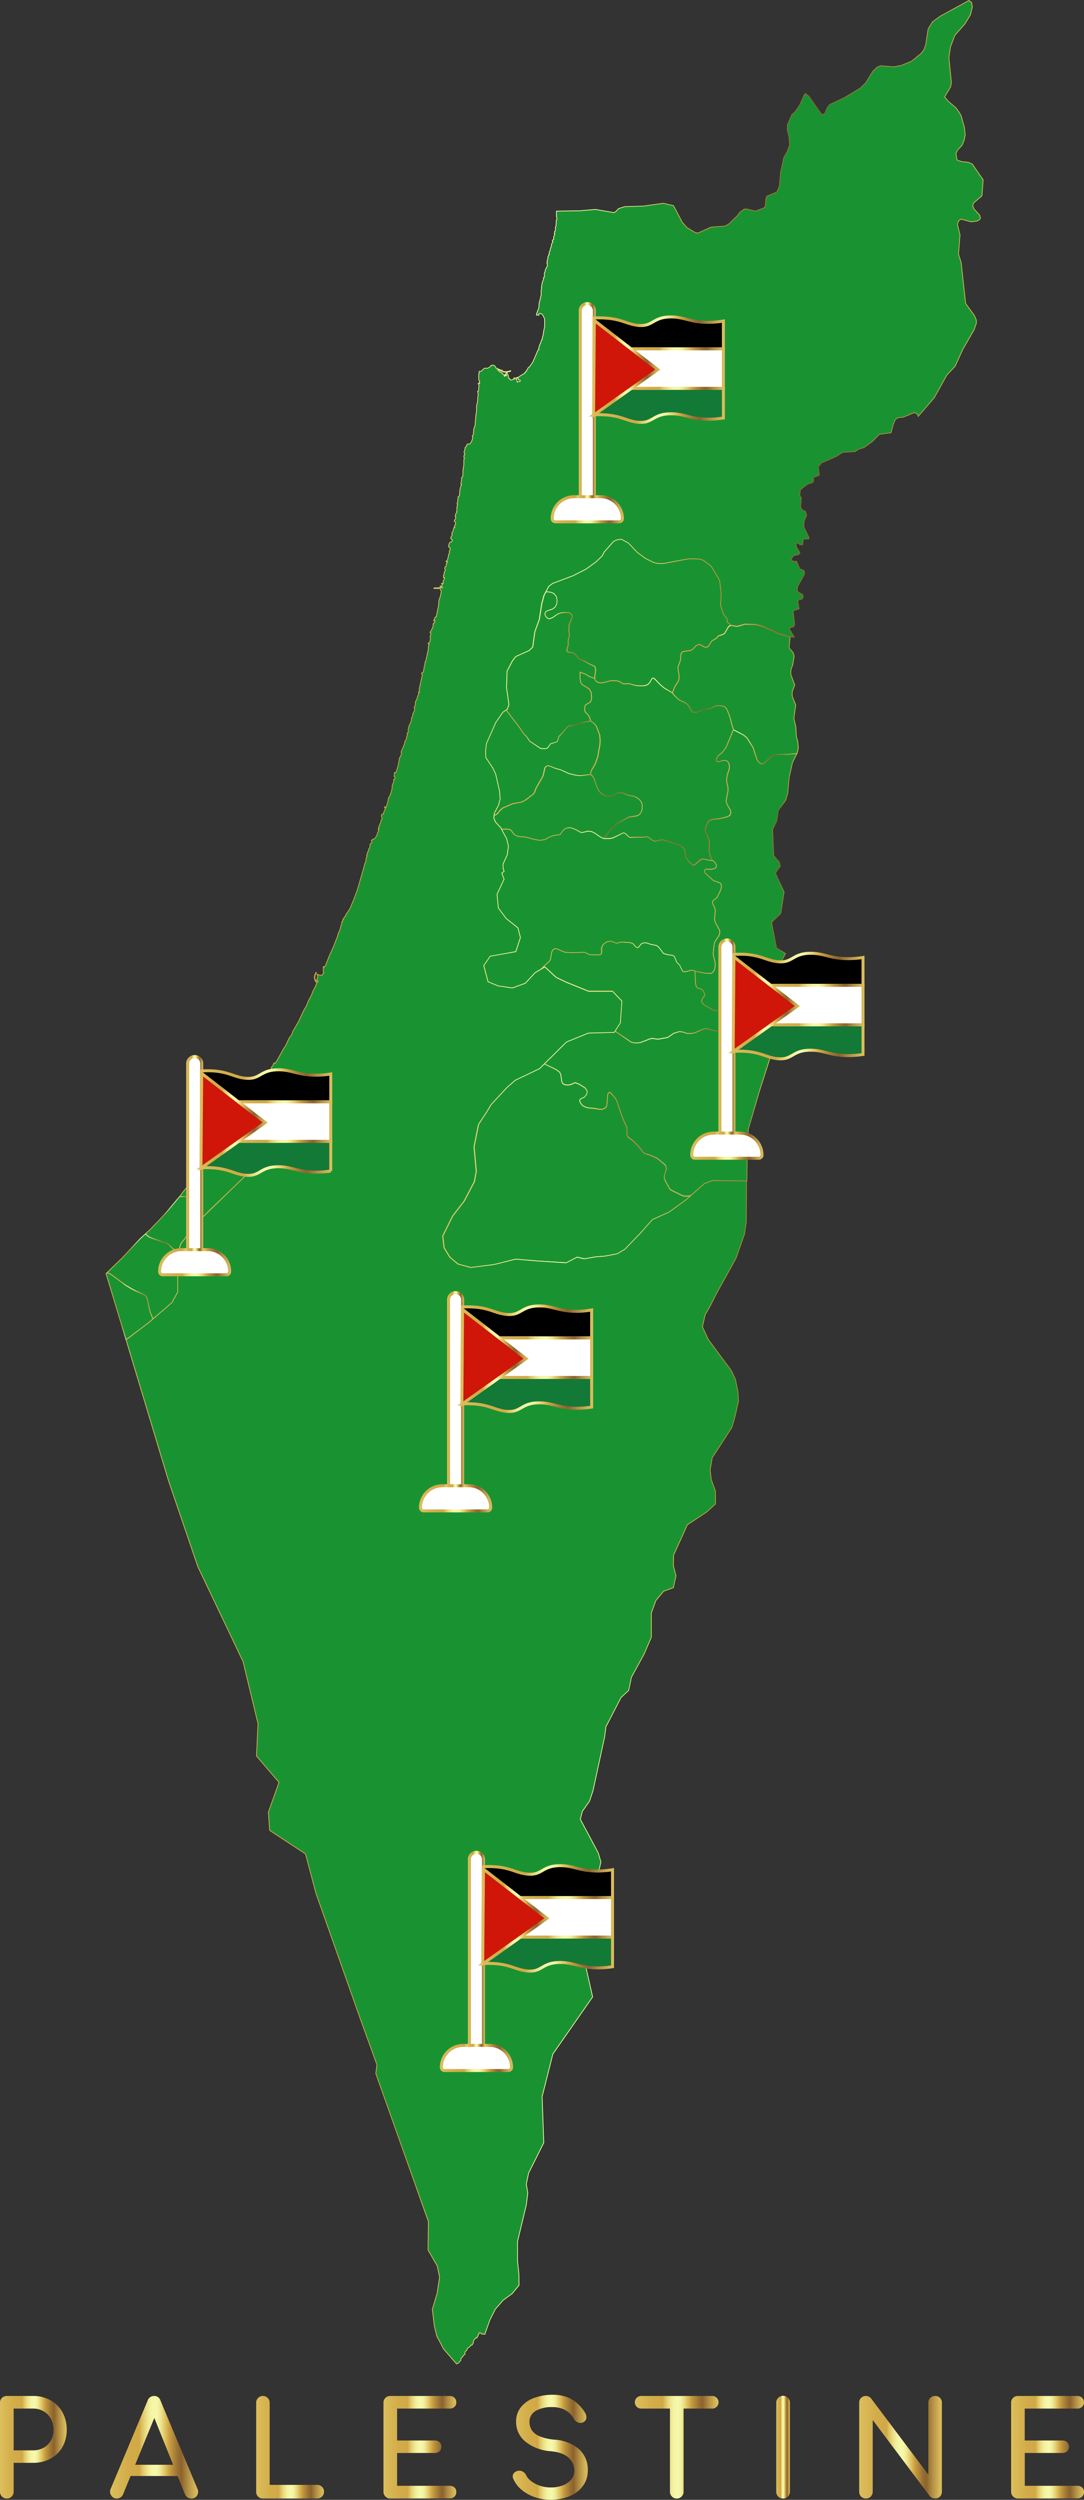 <svg xmlns="http://www.w3.org/2000/svg" xmlns:xlink="http://www.w3.org/1999/xlink" viewBox="0 0 363.44 837.75">
    <rect x="0" y="0" width="363.44" height="837.75" fill="#333333" stroke="none"/>
    <defs>
        <style>
            .cls-1,
            .cls-10,
            .cls-11,
            .cls-12,
            .cls-13,
            .cls-14,
            .cls-15,
            .cls-16,
            .cls-17,
            .cls-2,
            .cls-3,
            .cls-4,
            .cls-5,
            .cls-6,
            .cls-7,
            .cls-8,
            .cls-9 {
                fill: #199332;
                stroke-width: 0.25px;
            }

            .cls-1,
            .cls-10,
            .cls-11,
            .cls-12,
            .cls-13,
            .cls-14,
            .cls-15,
            .cls-16,
            .cls-17,
            .cls-18,
            .cls-19,
            .cls-2,
            .cls-20,
            .cls-21,
            .cls-22,
            .cls-23,
            .cls-24,
            .cls-25,
            .cls-26,
            .cls-27,
            .cls-28,
            .cls-29,
            .cls-3,
            .cls-30,
            .cls-31,
            .cls-32,
            .cls-33,
            .cls-34,
            .cls-35,
            .cls-36,
            .cls-37,
            .cls-38,
            .cls-39,
            .cls-4,
            .cls-40,
            .cls-41,
            .cls-42,
            .cls-43,
            .cls-44,
            .cls-45,
            .cls-46,
            .cls-47,
            .cls-48,
            .cls-49,
            .cls-5,
            .cls-50,
            .cls-51,
            .cls-52,
            .cls-53,
            .cls-54,
            .cls-55,
            .cls-56,
            .cls-57,
            .cls-6,
            .cls-7,
            .cls-8,
            .cls-9 {
                stroke-miterlimit: 10;
            }

            .cls-1 {
                stroke: url(#Dégradé_sans_nom_32);
            }

            .cls-2 {
                stroke: url(#Dégradé_sans_nom_32-2);
            }

            .cls-3 {
                stroke: url(#Dégradé_sans_nom_32-3);
            }

            .cls-4 {
                stroke: url(#Dégradé_sans_nom_32-4);
            }

            .cls-5 {
                stroke: url(#Dégradé_sans_nom_32-5);
            }

            .cls-6 {
                stroke: url(#Dégradé_sans_nom_32-6);
            }

            .cls-7 {
                stroke: url(#Dégradé_sans_nom_32-7);
            }

            .cls-8 {
                stroke: url(#Dégradé_sans_nom_32-8);
            }

            .cls-9 {
                stroke: url(#Dégradé_sans_nom_32-9);
            }

            .cls-10 {
                stroke: url(#Dégradé_sans_nom_32-10);
            }

            .cls-11 {
                stroke: url(#Dégradé_sans_nom_32-11);
            }

            .cls-12 {
                stroke: url(#Dégradé_sans_nom_32-12);
            }

            .cls-13 {
                stroke: url(#Dégradé_sans_nom_32-13);
            }

            .cls-14 {
                stroke: url(#Dégradé_sans_nom_32-14);
            }

            .cls-15 {
                stroke: url(#Dégradé_sans_nom_32-15);
            }

            .cls-16 {
                stroke: url(#Dégradé_sans_nom_32-16);
            }

            .cls-17 {
                stroke: url(#Dégradé_sans_nom_32-17);
            }

            .cls-18,
            .cls-19,
            .cls-23,
            .cls-26,
            .cls-27,
            .cls-31,
            .cls-34,
            .cls-35,
            .cls-39,
            .cls-42,
            .cls-43,
            .cls-47,
            .cls-50,
            .cls-51,
            .cls-55 {
                fill: #fff;
            }

            .cls-18 {
                stroke: url(#Dégradé_sans_nom_32-18);
            }

            .cls-19 {
                stroke: url(#Dégradé_sans_nom_32-19);
            }

            .cls-20 {
                stroke: url(#Dégradé_sans_nom_32-20);
            }

            .cls-21,
            .cls-29,
            .cls-37,
            .cls-45,
            .cls-53 {
                fill: #137936;
            }

            .cls-21 {
                stroke: url(#Dégradé_sans_nom_32-21);
            }

            .cls-22,
            .cls-24,
            .cls-30,
            .cls-32,
            .cls-38,
            .cls-40,
            .cls-46,
            .cls-48,
            .cls-54,
            .cls-56 {
                fill: #df6565;
            }

            .cls-22 {
                stroke: url(#Dégradé_sans_nom_32-22);
            }

            .cls-23 {
                stroke: url(#Dégradé_sans_nom_32-23);
            }

            .cls-24 {
                stroke: url(#Dégradé_sans_nom_32-24);
            }

            .cls-25 {
                fill: url(#Dégradé_sans_nom_29);
                stroke: url(#Dégradé_sans_nom_32-25);
            }

            .cls-26 {
                stroke: url(#Dégradé_sans_nom_32-26);
            }

            .cls-27 {
                stroke: url(#Dégradé_sans_nom_32-27);
            }

            .cls-28 {
                stroke: url(#Dégradé_sans_nom_32-28);
            }

            .cls-29 {
                stroke: url(#Dégradé_sans_nom_32-29);
            }

            .cls-30 {
                stroke: url(#Dégradé_sans_nom_32-30);
            }

            .cls-31 {
                stroke: url(#Dégradé_sans_nom_32-31);
            }

            .cls-32 {
                stroke: url(#Dégradé_sans_nom_32-32);
            }

            .cls-33 {
                fill: url(#Dégradé_sans_nom_29-2);
                stroke: url(#Dégradé_sans_nom_32-33);
            }

            .cls-34 {
                stroke: url(#Dégradé_sans_nom_32-34);
            }

            .cls-35 {
                stroke: url(#Dégradé_sans_nom_32-35);
            }

            .cls-36 {
                stroke: url(#Dégradé_sans_nom_32-36);
            }

            .cls-37 {
                stroke: url(#Dégradé_sans_nom_32-37);
            }

            .cls-38 {
                stroke: url(#Dégradé_sans_nom_32-38);
            }

            .cls-39 {
                stroke: url(#Dégradé_sans_nom_32-39);
            }

            .cls-40 {
                stroke: url(#Dégradé_sans_nom_32-40);
            }

            .cls-41 {
                fill: url(#Dégradé_sans_nom_29-3);
                stroke: url(#Dégradé_sans_nom_32-41);
            }

            .cls-42 {
                stroke: url(#Dégradé_sans_nom_32-42);
            }

            .cls-43 {
                stroke: url(#Dégradé_sans_nom_32-43);
            }

            .cls-44 {
                stroke: url(#Dégradé_sans_nom_32-44);
            }

            .cls-45 {
                stroke: url(#Dégradé_sans_nom_32-45);
            }

            .cls-46 {
                stroke: url(#Dégradé_sans_nom_32-46);
            }

            .cls-47 {
                stroke: url(#Dégradé_sans_nom_32-47);
            }

            .cls-48 {
                stroke: url(#Dégradé_sans_nom_32-48);
            }

            .cls-49 {
                fill: url(#Dégradé_sans_nom_29-4);
                stroke: url(#Dégradé_sans_nom_32-49);
            }

            .cls-50 {
                stroke: url(#Dégradé_sans_nom_32-50);
            }

            .cls-51 {
                stroke: url(#Dégradé_sans_nom_32-51);
            }

            .cls-52 {
                stroke: url(#Dégradé_sans_nom_32-52);
            }

            .cls-53 {
                stroke: url(#Dégradé_sans_nom_32-53);
            }

            .cls-54 {
                stroke: url(#Dégradé_sans_nom_32-54);
            }

            .cls-55 {
                stroke: url(#Dégradé_sans_nom_32-55);
            }

            .cls-56 {
                stroke: url(#Dégradé_sans_nom_32-56);
            }

            .cls-57 {
                fill: url(#Dégradé_sans_nom_29-5);
                stroke: url(#Dégradé_sans_nom_32-57);
            }

            .cls-58 {
                fill: url(#Dégradé_sans_nom_32-58);
            }

            .cls-59 {
                fill: url(#Dégradé_sans_nom_32-59);
            }

            .cls-60 {
                fill: url(#Dégradé_sans_nom_32-60);
            }

            .cls-61 {
                fill: url(#Dégradé_sans_nom_32-61);
            }

            .cls-62 {
                fill: url(#Dégradé_sans_nom_32-62);
            }

            .cls-63 {
                fill: url(#Dégradé_sans_nom_32-63);
            }

            .cls-64 {
                fill: url(#Dégradé_sans_nom_32-64);
            }

            .cls-65 {
                fill: url(#Dégradé_sans_nom_32-65);
            }

            .cls-66 {
                fill: url(#Dégradé_sans_nom_32-66);
            }
        </style>
        <linearGradient id="Dégradé_sans_nom_32" x1="232.81" y1="296.72" x2="267.42" y2="296.72"
            gradientUnits="userSpaceOnUse">
            <stop offset="0" stop-color="#ddbf5e" />
            <stop offset="0.05" stop-color="#daba58" />
            <stop offset="0.2" stop-color="#d3ad4a" />
            <stop offset="0.33" stop-color="#d1a845" />
            <stop offset="0.37" stop-color="#e1c669" />
            <stop offset="0.41" stop-color="#ebdf86" />
            <stop offset="0.45" stop-color="#f2f09b" />
            <stop offset="0.48" stop-color="#f5f6a8" />
            <stop offset="0.52" stop-color="#f6f8ab" />
            <stop offset="0.54" stop-color="#f4f5a5" />
            <stop offset="0.57" stop-color="#efe992" />
            <stop offset="0.61" stop-color="#e5ce72" />
            <stop offset="0.66" stop-color="#d2aa47" />
            <stop offset="0.66" stop-color="#d1a845" />
            <stop offset="0.7" stop-color="#ba913d" />
            <stop offset="0.77" stop-color="#987032" />
            <stop offset="0.81" stop-color="#8c632e" />
            <stop offset="0.89" stop-color="#b49146" />
            <stop offset="0.96" stop-color="#d2b257" />
            <stop offset="1" stop-color="#ddbf5e" />
        </linearGradient>
        <linearGradient id="Dégradé_sans_nom_32-2" x1="182.56" y1="206.43" x2="245.2" y2="206.43"
            xlink:href="#Dégradé_sans_nom_32" />
        <linearGradient id="Dégradé_sans_nom_32-3" x1="169.5" y1="224.66" x2="199.81" y2="224.66"
            xlink:href="#Dégradé_sans_nom_32" />
        <linearGradient id="Dégradé_sans_nom_32-4" x1="225.22" y1="232.53" x2="267.75" y2="232.53"
            xlink:href="#Dégradé_sans_nom_32" />
        <linearGradient id="Dégradé_sans_nom_32-5" x1="194.29" y1="257.6" x2="246" y2="257.6"
            xlink:href="#Dégradé_sans_nom_32" />
        <linearGradient id="Dégradé_sans_nom_32-6" x1="162.67" y1="255.64" x2="201.35" y2="255.64"
            xlink:href="#Dégradé_sans_nom_32" />
        <linearGradient id="Dégradé_sans_nom_32-7" x1="165.4" y1="269.08" x2="215.33" y2="269.08"
            xlink:href="#Dégradé_sans_nom_32" />
        <linearGradient id="Dégradé_sans_nom_32-8" x1="162.08" y1="304.2" x2="241.88" y2="304.2"
            xlink:href="#Dégradé_sans_nom_32" />
        <linearGradient id="Dégradé_sans_nom_32-9" x1="181.05" y1="334.86" x2="260.21" y2="334.86"
            xlink:href="#Dégradé_sans_nom_32" />
        <linearGradient id="Dégradé_sans_nom_32-10" x1="182.25" y1="372.78" x2="258.41" y2="372.78"
            xlink:href="#Dégradé_sans_nom_32" />
        <linearGradient id="Dégradé_sans_nom_32-11" x1="148.3" y1="390.63" x2="232.42" y2="390.63"
            xlink:href="#Dégradé_sans_nom_32" />
        <linearGradient id="Dégradé_sans_nom_32-12" x1="74.03" y1="383.49" x2="90.35" y2="383.49"
            xlink:href="#Dégradé_sans_nom_32" />
        <linearGradient id="Dégradé_sans_nom_32-13" x1="59.97" y1="395.9" x2="83.91" y2="395.9"
            xlink:href="#Dégradé_sans_nom_32" />
        <linearGradient id="Dégradé_sans_nom_32-14" x1="48.63" y1="410" x2="67.88" y2="410"
            xlink:href="#Dégradé_sans_nom_32" />
        <linearGradient id="Dégradé_sans_nom_32-15" x1="35.71" y1="427.74" x2="60.11" y2="427.74"
            xlink:href="#Dégradé_sans_nom_32" />
        <linearGradient id="Dégradé_sans_nom_32-16" x1="35.4" y1="437.73" x2="51.47" y2="437.73"
            xlink:href="#Dégradé_sans_nom_32" />
        <linearGradient id="Dégradé_sans_nom_32-17" x1="42.12" y1="396.15" x2="329.74" y2="396.15"
            xlink:href="#Dégradé_sans_nom_32" />
        <linearGradient id="Dégradé_sans_nom_32-18" x1="147.48" y1="689.67" x2="172.01" y2="689.67"
            xlink:href="#Dégradé_sans_nom_32" />
        <linearGradient id="Dégradé_sans_nom_32-19" x1="156.89" y1="653.1" x2="162.6" y2="653.1"
            xlink:href="#Dégradé_sans_nom_32" />
        <linearGradient id="Dégradé_sans_nom_32-20" x1="161.47" y1="633.39" x2="205.86" y2="633.39"
            xlink:href="#Dégradé_sans_nom_32" />
        <linearGradient id="Dégradé_sans_nom_32-21" x1="161.47" y1="654.85" x2="205.86" y2="654.85"
            xlink:href="#Dégradé_sans_nom_32" />
        <linearGradient id="Dégradé_sans_nom_32-22" x1="161.47" y1="642.21" x2="184.18" y2="642.21"
            xlink:href="#Dégradé_sans_nom_32" />
        <linearGradient id="Dégradé_sans_nom_32-23" x1="172.9" y1="642.53" x2="205.86" y2="642.53"
            xlink:href="#Dégradé_sans_nom_32" />
        <linearGradient id="Dégradé_sans_nom_32-24" x1="161.6" y1="642.53" x2="184.18" y2="642.53"
            xlink:href="#Dégradé_sans_nom_32" />
        <linearGradient id="Dégradé_sans_nom_29" x1="161.84" y1="642.28" x2="183.34" y2="642.28"
            gradientUnits="userSpaceOnUse">
            <stop offset="0" stop-color="#cf1609" />
            <stop offset="1" stop-color="#cf1609" />
        </linearGradient>
        <linearGradient id="Dégradé_sans_nom_32-25" x1="161.34" y1="642.26" x2="184.18" y2="642.26"
            xlink:href="#Dégradé_sans_nom_32" />
        <linearGradient id="Dégradé_sans_nom_32-26" x1="53.01" y1="423" x2="77.54" y2="423"
            xlink:href="#Dégradé_sans_nom_32" />
        <linearGradient id="Dégradé_sans_nom_32-27" x1="62.42" y1="386.43" x2="68.13" y2="386.43"
            xlink:href="#Dégradé_sans_nom_32" />
        <linearGradient id="Dégradé_sans_nom_32-28" x1="67.01" y1="366.72" x2="111.39" y2="366.72"
            xlink:href="#Dégradé_sans_nom_32" />
        <linearGradient id="Dégradé_sans_nom_32-29" x1="67.01" y1="388.18" x2="111.39" y2="388.18"
            xlink:href="#Dégradé_sans_nom_32" />
        <linearGradient id="Dégradé_sans_nom_32-30" x1="67.01" y1="375.55" x2="89.71" y2="375.55"
            xlink:href="#Dégradé_sans_nom_32" />
        <linearGradient id="Dégradé_sans_nom_32-31" x1="78.43" y1="375.86" x2="111.39" y2="375.86"
            xlink:href="#Dégradé_sans_nom_32" />
        <linearGradient id="Dégradé_sans_nom_32-32" x1="67.13" y1="375.86" x2="89.71" y2="375.86"
            xlink:href="#Dégradé_sans_nom_32" />
        <linearGradient id="Dégradé_sans_nom_29-2" x1="67.38" y1="375.61" x2="88.87" y2="375.61"
            xlink:href="#Dégradé_sans_nom_29" />
        <linearGradient id="Dégradé_sans_nom_32-33" x1="66.87" y1="375.59" x2="89.71" y2="375.59"
            xlink:href="#Dégradé_sans_nom_32" />
        <linearGradient id="Dégradé_sans_nom_32-34" x1="231.46" y1="383.95" x2="255.99" y2="383.95"
            xlink:href="#Dégradé_sans_nom_32" />
        <linearGradient id="Dégradé_sans_nom_32-35" x1="240.87" y1="347.38" x2="246.57" y2="347.38"
            xlink:href="#Dégradé_sans_nom_32" />
        <linearGradient id="Dégradé_sans_nom_32-36" x1="245.45" y1="327.67" x2="289.84" y2="327.67"
            xlink:href="#Dégradé_sans_nom_32" />
        <linearGradient id="Dégradé_sans_nom_32-37" x1="245.45" y1="349.13" x2="289.84" y2="349.13"
            xlink:href="#Dégradé_sans_nom_32" />
        <linearGradient id="Dégradé_sans_nom_32-38" x1="245.45" y1="336.49" x2="268.15" y2="336.49"
            xlink:href="#Dégradé_sans_nom_32" />
        <linearGradient id="Dégradé_sans_nom_32-39" x1="256.87" y1="336.81" x2="289.84" y2="336.81"
            xlink:href="#Dégradé_sans_nom_32" />
        <linearGradient id="Dégradé_sans_nom_32-40" x1="245.57" y1="336.81" x2="268.15" y2="336.81"
            xlink:href="#Dégradé_sans_nom_32" />
        <linearGradient id="Dégradé_sans_nom_29-3" x1="245.82" y1="336.56" x2="267.32" y2="336.56"
            xlink:href="#Dégradé_sans_nom_29" />
        <linearGradient id="Dégradé_sans_nom_32-41" x1="245.31" y1="336.54" x2="268.15" y2="336.54"
            xlink:href="#Dégradé_sans_nom_32" />
        <linearGradient id="Dégradé_sans_nom_32-42" x1="184.65" y1="170.66" x2="209.18" y2="170.66"
            xlink:href="#Dégradé_sans_nom_32" />
        <linearGradient id="Dégradé_sans_nom_32-43" x1="194.06" y1="134.09" x2="199.77" y2="134.09"
            xlink:href="#Dégradé_sans_nom_32" />
        <linearGradient id="Dégradé_sans_nom_32-44" x1="198.64" y1="114.39" x2="243.03" y2="114.39"
            xlink:href="#Dégradé_sans_nom_32" />
        <linearGradient id="Dégradé_sans_nom_32-45" x1="198.64" y1="135.85" x2="243.03" y2="135.85"
            xlink:href="#Dégradé_sans_nom_32" />
        <linearGradient id="Dégradé_sans_nom_32-46" x1="198.64" y1="123.21" x2="221.35" y2="123.21"
            xlink:href="#Dégradé_sans_nom_32" />
        <linearGradient id="Dégradé_sans_nom_32-47" x1="210.07" y1="123.53" x2="243.03" y2="123.53"
            xlink:href="#Dégradé_sans_nom_32" />
        <linearGradient id="Dégradé_sans_nom_32-48" x1="198.77" y1="123.53" x2="221.35" y2="123.53"
            xlink:href="#Dégradé_sans_nom_32" />
        <linearGradient id="Dégradé_sans_nom_29-4" x1="199.01" y1="123.28" x2="220.51" y2="123.28"
            xlink:href="#Dégradé_sans_nom_29" />
        <linearGradient id="Dégradé_sans_nom_32-49" x1="198.5" y1="123.26" x2="221.35" y2="123.26"
            xlink:href="#Dégradé_sans_nom_32" />
        <linearGradient id="Dégradé_sans_nom_32-50" x1="140.48" y1="502.12" x2="165.01" y2="502.12"
            xlink:href="#Dégradé_sans_nom_32" />
        <linearGradient id="Dégradé_sans_nom_32-51" x1="149.89" y1="465.55" x2="155.6" y2="465.55"
            xlink:href="#Dégradé_sans_nom_32" />
        <linearGradient id="Dégradé_sans_nom_32-52" x1="154.48" y1="445.84" x2="198.86" y2="445.84"
            xlink:href="#Dégradé_sans_nom_32" />
        <linearGradient id="Dégradé_sans_nom_32-53" x1="154.48" y1="467.3" x2="198.86" y2="467.3"
            xlink:href="#Dégradé_sans_nom_32" />
        <linearGradient id="Dégradé_sans_nom_32-54" x1="154.48" y1="454.66" x2="177.18" y2="454.66"
            xlink:href="#Dégradé_sans_nom_32" />
        <linearGradient id="Dégradé_sans_nom_32-55" x1="165.9" y1="454.98" x2="198.86" y2="454.98"
            xlink:href="#Dégradé_sans_nom_32" />
        <linearGradient id="Dégradé_sans_nom_32-56" x1="154.6" y1="454.98" x2="177.18" y2="454.98"
            xlink:href="#Dégradé_sans_nom_32" />
        <linearGradient id="Dégradé_sans_nom_29-5" x1="154.85" y1="454.73" x2="176.34" y2="454.73"
            xlink:href="#Dégradé_sans_nom_29" />
        <linearGradient id="Dégradé_sans_nom_32-57" x1="154.34" y1="454.71" x2="177.18" y2="454.71"
            xlink:href="#Dégradé_sans_nom_32" />
        <linearGradient id="Dégradé_sans_nom_32-58" x1="0" y1="820.12" x2="22.35" y2="820.12"
            xlink:href="#Dégradé_sans_nom_32" />
        <linearGradient id="Dégradé_sans_nom_32-59" x1="36.9" y1="820.12" x2="66.43" y2="820.12"
            xlink:href="#Dégradé_sans_nom_32" />
        <linearGradient id="Dégradé_sans_nom_32-60" x1="85.89" y1="820.12" x2="108.63" y2="820.12"
            xlink:href="#Dégradé_sans_nom_32" />
        <linearGradient id="Dégradé_sans_nom_32-61" x1="128.57" y1="820.12" x2="152.99" y2="820.12"
            xlink:href="#Dégradé_sans_nom_32" />
        <linearGradient id="Dégradé_sans_nom_32-62" x1="171.91" y1="820.15" x2="197.07" y2="820.15"
            xlink:href="#Dégradé_sans_nom_32" />
        <linearGradient id="Dégradé_sans_nom_32-63" x1="213" y1="820.12" x2="240.77" y2="820.12"
            xlink:href="#Dégradé_sans_nom_32" />
        <linearGradient id="Dégradé_sans_nom_32-64" x1="260.26" y1="820.12" x2="264.83" y2="820.12"
            xlink:href="#Dégradé_sans_nom_32" />
        <linearGradient id="Dégradé_sans_nom_32-65" x1="288.07" y1="820.12" x2="315.79" y2="820.12"
            xlink:href="#Dégradé_sans_nom_32" />
        <linearGradient id="Dégradé_sans_nom_32-66" x1="339.02" y1="820.12" x2="363.44" y2="820.12"
            xlink:href="#Dégradé_sans_nom_32" />
    </defs>
    <title>Fichier 1</title>
    <g id="Calque_2" data-name="Calque 2">
        <g id="Calque_1-2" data-name="Calque 1">
            <path id="PS-JRH" class="cls-1"
                d="M259.53,277l-.49,1,.37,8.72,1.9,2.18.28,1.38L260,292.57l2.88,6.34-1.09,7.22-3.11,3,1.68,8.52,3,1.9-1.68,3.33,1.79,2.87-1.35,3.83,2.12,11.79-4.17,7.47h0l-6.64-6-.93-1.49-.38-2.73-2.38-1.5-.65-.19-1.7-.07-2.54.32-1.27.36-2.45,1.07-1.2.16-1.17-.33-2.89-1.72-.58-.75-.11-.49.33-.87.65-.81.07-.6-.43-.95-.6-.66-1.32-.39-.48-.49-.23-1-.21-4.25h0l3.2.64,2.29.16.84-.77.33-.79.16-1,0-1.05-.71-2.89.4-3.5.31-.79,1.26-1.89.28-.8,0-.51-.06-.49-1.44-2.66-.2-.7-.06-.51.26-2.55-.14-1L239,303l-.16-.61.14-.49,1.31-1.09,1.18-2.45.25-.8,0-.91-.14-.42-.31-.3-2.23-.8-2.77-2.52-.18-.56,0-.37.34-.31.44-.09,1.81.07,1.17-.47.2-.42,0-.51-.36-.68-.57-.65-.39-.25h.09l-.39-.64-.53-1.63-.16-.78.08-2.47-.08-1.19-.26-.88-1.05-2.22,0-.69.29-1.15.7-1.35.65-.52,1.28-.34,2-.13,2.4-.59,1-.52.3-.81-.11-.84-1.15-2-.33-1.15.65-3.44,0-1.05-.37-1.58-.1-1.23.21-1.37.73-2.26-.07-1.35-.31-.69-.33-.36-.6-.21h-.9l-1.32.42h-.47l-.22-.11-.21-.32v-.6l.5-.87,1.56-1.35,1.22-1.63,2.46-5.92h0l3.42,1.78,1.11.93,2.09,3.3,1.28,4,.73,1,.56.35.5.05.55-.26,2.19-2,1-.69.44-.14,4.36-.1,3.08-.25h0l-1.49,3-1.11,5-.49,5.4-.66,2.26L261,271.52l-.56,3.59Z" />
            <path id="PS-JEN" class="cls-2"
                d="M245,209.47l-.74.45-1.32,2.27-.65.38-1.43.47-.71.8-1.52.88-1.09,1.74-.38.26-.61.1-.41-.08-1.32-.77-.65-.09-.83.42-1.05,1.13-.69.45-2.29.32-.58.23-.24.27-.21.57-.14,1.88-.84,2.27.07,1.11.31,1.63,0,1.3-.38.92-1.12,1.76-.76,2h0l-2.71-1.59-1.34-1.12-1.92-2-.34-.19-.47.09-.83,1.44-.61.61-.77.34-1.06.11-2.16-.08-2.29-.65-1.84.09-1.6-.89-.9-.18-1.89,0-2.21.6-1.24.13-.93-.28-.42-.28-.32-.39-.18-.58h0l.35-2.68-.16-1-.22-.38-1.65-.72-1.77-1-1.69-.63-1.66-1.88-.6-.24-1.58-.29-.34-.36,0-.26.46-1.76v-1.66l.38-1.28-.16-2.23.09-1.65,1-2.42v-.44l-.24-.56-.33-.34-.59-.23-.94-.08-1.44.09-1.2.41L185.2,207l-1,.38-.59-.11-.75-.81-.2-.57.07-.47L183,205l.39-.29,1.86-.64.86-.65.51-1,.11-1.08-.14-1.08-.23-.53-.75-.85-1-.42-1.11-.12-.5.07h0l1-1.93,1.31-1,6.93-2.62,4.3-2.19,3.39-2.47,2.07-2,.6-1.24,3.16-3.58.92-.46,1.67-.25,2.38,1.3,3.08,3.19,2.64,1.94,2.71,1.34,1.37.36h2l8.43-1.55,3.31.06,1.46.36,2.79,2.08,2.8,4.74.54,4.36-.21,4.06,1,2.94,1.22,1.58-.05,1Z" />
            <path id="PS-TKM" class="cls-3"
                d="M198.1,241.7l-2.8.54-2.86.9-1.74.24-.9.82-1,1.31L187.36,247l-.14.82-.35.82-2.23.73-1,1.4-.7.24-1.6-.08-3.69-2.46-1.19-1.72-.76-.65-1.4-2.13-4.59-6h0l.36-.26.57-1.5-.81-5.81.19-5.47,1.83-3.44L173,220l4.48-2,1.2-1.17.71-5.15,1.5-4.16.81-5.21.76-2.83.58-1.07h0l.5-.07,1.11.12,1,.42.75.85.23.53.14,1.08-.11,1.08-.51,1-.86.65-1.86.64L183,205l-.24.41-.07.47.2.57.75.81.59.11,1-.38,1.81-1.23,1.2-.41,1.44-.09.94.08.59.23.33.34.24.56v.44l-1,2.42-.09,1.65.16,2.23-.38,1.28v1.66L190,217.9l0,.26.34.36,1.58.29.6.24,1.66,1.88,1.69.63,1.77,1,1.65.72.22.38.16,1-.35,2.68h0l-1.8-.64-1.24-.77-1.83-.68-.05,2,.3,1.56.46.6,2.16,1.32.38.38.49,1,.13,1.62-.15,1-.35.61-1.44.78-.34.59-.1,1,.22.86,1.17,1.2Z" />
            <path id="PS-TBS" class="cls-4"
                d="M264.91,213.42l-.33,3.65,1.27,1.58.42,1.19-.49,3-.55,1.42-.12,1.63,1.34,3.63-.84,2.35,0,1.45,1.18,2.93-.62,4.48.67,2.91.17,3.24.47,1.61.18,2.32-.42,1.72h0l-3.08.25-4.36.1-.44.14-1,.69-2.19,2-.55.26-.5-.05-.56-.35-.73-1-1.28-4-2.09-3.3-1.11-.93-3.42-1.78h0l-.49-1.39-.65-2.57-.73-2-.52-1.08-.57-.61-1.13-.33-1.67,0-2.17,1-2.32.43-2.07.77-1.16,0-.63-.47-.78-1.46-.63-.8-.62-.42-2.1-1-1.45-1.37-.81-1h0l.76-2,1.12-1.76.38-.92,0-1.3-.31-1.63-.07-1.11.84-2.27.14-1.88.21-.57.24-.27.58-.23,2.29-.32.69-.45,1.05-1.13.83-.42.65.09,1.32.77.41.08.61-.1.38-.26,1.09-1.74,1.52-.88.71-.8,1.43-.47.65-.38,1.32-2.27.74-.45h0l2.18.35,2.58-.75,3.92.17,2.16.66,5.08,2.37Z" />
            <path id="PS-NBS" class="cls-5"
                d="M202.35,281l2.86-3.55,1.6-1.49,3.93-2.11,2.57-.38.69-.28.41-.33.49-.75.26-.84,0-1.6-.12-.5-.63-1-1.19-.92-.93-.36-1.83-.32-1.62-.69-.9-.14-.92.07-.43.14-1.32.79-.71.18-1.36-.11-1.4-.57-.66-.56-.64-.86-.54-1.14L199,260.68l-.37-.57-.67-.55h0l.35-1.3,1.32-2.27.83-2.32.71-4,.1-1.31-.15-2L200,243.45l-.72-.89-1.13-.86h0l-.76-1.91-1.17-1.2-.22-.86.1-1,.34-.59,1.44-.78.35-.61.15-1-.13-1.62-.49-1-.38-.38-2.16-1.32-.46-.6-.3-1.56.05-2,1.83.68,1.24.77,1.8.64h0l.18.58.32.39.42.28.93.28,1.24-.13,2.21-.6,1.89,0,.9.18,1.6.89,1.84-.09,2.29.65,2.16.08,1.06-.11.77-.34.61-.61.83-1.44.47-.09.34.19,1.92,2,1.34,1.12,2.71,1.59h0l.81,1,1.45,1.37,2.1,1,.62.42.63.8.78,1.46.63.47,1.16,0,2.07-.77,2.32-.43,2.17-1,1.67,0,1.13.33.57.61.52,1.08.73,2,.65,2.57.49,1.39h0l-2.46,5.92-1.22,1.63-1.56,1.35-.5.87v.6l.21.32.22.11H241l1.32-.42h.9l.6.21.33.36.31.69.07,1.35-.73,2.26-.21,1.37.1,1.23.37,1.58,0,1.05-.65,3.44.33,1.15,1.15,2,.11.84-.3.81-1,.52-2.4.59-2,.13-1.28.34-.65.52-.7,1.35-.29,1.15,0,.69,1.05,2.22.26.88.08,1.19-.08,2.47.16.78.53,1.63.39.64h-1.12l-2-.46-.9.14-1.84,1.74-.43.18-.47-.07-1.07-.87-1-1.35-.23-.57L229.6,285l-.32-.69-.24-.25-1.26-.7-5.16-1.81-1.05-.05-1.52.43-.74,0-.71-.39-1.11-.89-.55-.17-1.7.15-1.69-.06-2.15.13-.61-.28-1.19-1.14-.56-.16-3.61,1.65-1.14.2Z" />
            <path id="PS-QQA" class="cls-6"
                d="M197.91,259.56l-3.08.37-1,0-1.28-.21-1.89-.46L187.9,258l-1.87-.51-1.81-.76-.39-.09-.52.07-.49.37-.18.3-.54,2.44-.24.56-2.16,3.75-.49,1.39-.46.61L176.27,268l-1,.57-.74.27-2.61.45-3.4,1.45-.87.76-1.11,1.33-.95.46h0l.1-.81,1.4-2.65.55-2.12-.21-2.6-1.31-5.78-.93-1.95-2.35-3.52-.08-2.35.3-2.37,3.11-7.05,2.37-3.43,1.1-.78h0l4.59,6,1.4,2.13.76.65,1.19,1.72,3.69,2.46,1.6.08.7-.24,1-1.4,2.23-.73.35-.82.14-.82,1.46-1.48,1-1.31.9-.82,1.74-.24,2.86-.9,2.8-.54h0l1.13.86.72.89,1.12,2.91.15,2-.1,1.31-.71,4-.83,2.32-1.32,2.27Z" />
            <path id="PS-SLT" class="cls-7"
                d="M202.35,281l-1.33-.68-1.73-1.21-.94-.44-1.22-.15-1.91.44-.48,0L193,278l-1.62-.59-1.18.07-.77.35-.57.45-.92,1.29-.33.18-2.22.34-1.45.59-1.13.69-1.25.22-.86,0-1.66-.28-2.75-.75-2.55-.22-1.3-.61-.94-1.32L171,278l-.82-.14h-2l-.24-.45-1.8-1.92-.54-1.35.1-.8h0l.95-.46,1.11-1.33.87-.76,3.4-1.45,2.61-.45.74-.27,1-.57,2.48-1.93.46-.61.49-1.39,2.16-3.75.24-.56.54-2.44.18-.3.49-.37.52-.07.39.09,1.81.76,1.87.51,2.74,1.25,1.89.46,1.28.21,1,0,3.08-.37h0l.67.55.37.57,1.05,2.95.54,1.14.64.86.66.56,1.4.57,1.36.11.71-.18,1.32-.79.43-.14.92-.07.9.14,1.62.69,1.83.32.93.36,1.19.92.63,1,.12.5,0,1.6-.26.84-.49.75-.41.33-.69.28-2.57.38L206.81,276l-1.6,1.49Z" />
            <path id="PS-RBH" class="cls-8"
                d="M232.94,325.43l-.77-.23-.48,0-1.93.52-.44,0-.55-.24-.92-1.95-1-1-.7-1.73-.26-.36-.55-.26-1.6-.19-1.36-.43L221,317.73l-.56-.57-.44-.27-1.82-.36-1.57-.51h-.88l-.8.35-.92,1.16-.3.11-.55-.23-.93-1.07-.89-.39-3.11-.21-1.47.42-2.2-.74-1.17.28-1.14.84-.58,1.1.05,1.4-.1.6-.3.29-.59.15-3.11-.08-1.65-.81-4.45.1-1.91-.08-.76-.21-2.24-1-.73,0-.46.26L185,319l-.29,2.15-.35.94-1.89,1.67-.71.77h0L179.37,326l-3.24,3.52-4.39,1.57-4.76-.68-3.33-1.43-1.44-5.41,2.12-3.14,8.61-1.54,1.52-4.72-.83-3.24-3.94-3.14-2.64-3.56-.42-4.58,2.36-5-.75-2L169,292l-.33-1.09,0-1.36,1.38-3,.4-3-.57-2.33-1.74-3.32h2l.82.14.5.35.94,1.32,1.3.61,2.55.22,2.75.75,1.66.28.86,0,1.25-.22,1.13-.69,1.45-.59,2.22-.34.33-.18.92-1.29.57-.45.77-.35,1.18-.07L193,278l1.79,1,.48,0,1.91-.44,1.22.15.94.44,1.73,1.21,1.33.68h0l1.94,0,1.14-.2L209,279.1l.56.16,1.19,1.14.61.28,2.15-.13,1.69.06,1.7-.15.55.17,1.11.89.71.39.74,0,1.52-.43,1.05.05,5.16,1.81,1.26.7.24.25.32.69.35,2.09.23.57,1,1.35,1.07.87.47.07.43-.18,1.84-1.74.9-.14,2,.46h1l.39.25.57.65.36.68,0,.51-.2.42-1.17.47-1.81-.07-.44.09-.34.31,0,.37.18.56,2.77,2.52,2.23.8.31.3.14.42,0,.91-.25.8-1.18,2.45L239,301.9l-.14.49.16.61.65,1.33.14,1-.26,2.55.06.51.2.7,1.44,2.66.06.49,0,.51-.28.8-1.26,1.89-.31.79-.4,3.5.71,2.89,0,1.05-.16,1-.33.79-.84.77-2.29-.16Z" />
            <path id="PS-JEM" class="cls-9"
                d="M260.05,348.83l-.2.36-1.59,5h0l-6.89-7-.77-.57-.76-.37-2.18-.67-.74-.07-1.73.48-1.38,0-1.56-.36-3-.26-2.27-.68-.41,0-.7.17-3,1.27-.85.2-1.66,0-1.37-.47-1.18-.16-1.91.57-1.87,1.28-.63.22-2.86.49-1.49-.22-.88,0-3.49,1.36-1.68.13-1.1-.19-.51-.24-5.23-3.59h0l1.8-2.81.51-7.3-3.14-3.28-8,0-7.45-3-3.46-1.66-3.8-3.51-.93.55h0l.71-.77,1.89-1.67.35-.94L185,319l.48-.79.46-.26.73,0,2.24,1,.76.21,1.91.08,4.45-.1,1.65.81,3.11.08.59-.15.3-.29.1-.6-.05-1.4.58-1.1,1.14-.84,1.17-.28,2.2.74,1.47-.42,3.11.21.89.39.93,1.07.55.23.3-.11.92-1.16.8-.35h.88l1.57.51,1.82.36.44.27.56.57,1.37,1.83,1.36.43,1.6.19.55.26.26.36.7,1.73,1,1,.92,1.95.55.24.44,0,1.93-.52.48,0,.77.23h0l.21,4.25.23,1,.48.49,1.32.39.6.66.43.95-.07.6-.65.81-.33.87.11.49.58.75,2.89,1.72,1.17.33,1.2-.16,2.45-1.07,1.27-.36,2.54-.32,1.7.07.65.19,2.38,1.5.38,2.73.93,1.49Z" />
            <path id="PS-BTH" class="cls-10"
                d="M231.87,400.5l-.94.32-1.5,0-.78-.25L225.39,399l-.81-.51L223,395.65l-.33-.95.06-1,.68-1.86-.13-1-.36-.55-2.65-2.16-2.37-1-1.62-.48-.6-.37-1.49-1.91-1.73-1.84-1.9-1.48-.38-.68,0-2.48-1.42-3.21L206.81,369l-.49-.94-1.6-1.88-.35-.14-.24.05-.35.52-.3,3.76-.31.65-.49.38-.76.31-.88,0-1.82-.32-2.07-.18-.8-.23-.79-.38-.52-.44-.45-.66-.26-.72.18-.52,1.47-.71.65-.82.2-.61,0-.57-.65-1-1.91-1.21-1.24-.51-.38,0-1.22.55-1,.19-1-.1-.55-.25-.23-.2-.32-.63L188,360l-.42-.75-1.12-.83-4-1.92h0l7.45-7.37,7.34-3,8.69-.22.24-.38h0l5.23,3.59.51.24,1.1.19,1.68-.13,3.49-1.36.88,0,1.49.22,2.86-.49.63-.22,1.87-1.28,1.91-.57,1.18.16,1.37.47,1.66,0,.85-.2,3-1.27.7-.17.41,0,2.27.68,3,.26,1.56.36,1.38,0,1.73-.48.74.07,2.18.67.76.37.77.57,6.89,7h0L254.52,366l-3.64,12.49-.35,9-.12,8.34L239,395.63l-2.72,1Z" />
            <path id="PS-HBN" class="cls-11"
                d="M163.13,372.74l1.57-2.62,5.26-5.68,2.86-2.5,8.08-3.88,1.56-1.54h0l4,1.92,1.12.83.42.75.34,2.45.32.63.23.2.55.25,1,.1,1-.19,1.22-.55.38,0,1.24.51,1.91,1.21.65,1,0,.57-.2.61-.65.82-1.47.71-.18.52.26.72.45.66.52.44.79.38.8.23,2.07.18,1.82.32.88,0,.76-.31.49-.38.31-.65.3-3.76.35-.52.24-.05.35.14,1.6,1.88.49.94,1.91,5.71,1.42,3.21,0,2.48.38.68,1.9,1.48,1.73,1.84,1.49,1.91.6.37,1.62.48,2.37,1,2.65,2.16.36.55.13,1-.68,1.86-.06,1,.33.95,1.59,2.84.81.51,3.26,1.55.78.25,1.5,0,.94-.32h0L230.21,402l-5.73,4.18-5.58,2.48-4.29,4.83-5,5.15-2.53,1.52-4.14.78-3.23.28-3.73.64-2.39-.55-3.64,1.89-9.94-.64-7-.59-7.22,1.8-7.83,1-4.28-1.15-2.77-2.29-1.93-3.13-.47-4,3.35-6.73,3.82-4.93,3.45-6.55.64-3.5-.75-8.2,1.52-7.57Z" />
            <path id="PS-NGZ" class="cls-12"
                d="M74.18,383.66l4.32-6.24,1.86-3,7.49,7,2.35,3.47,0,3.87-1.53,2.71-5,1.19h0l-1.84-1.07-1.51-1.05-.74-.24-1.06-.14-.46-.29-.46-.77L77.48,388l-.23-.64-.53-.75-2-2.15Z" />
            <path id="PS-GZA" class="cls-13"
                d="M67.75,408.07l-.12-2.48L66.94,403l-.57-.88-.57-.28-2.55-.74-3-.13h0l1-1.4L62.54,398l3.79-4.19,7.85-10.13h0l.56.82,2,2.15.53.75.23.64.15,1.05.46.77.46.29,1.06.14.74.24,1.51,1.05,1.84,1.07h0Z" />
            <path id="PS-DEB" class="cls-14"
                d="M60,419l-1.56-.25-.46-.28L56.46,417l-.37-.24-5.6-2-1.05-.61-.64-.71h0L50.38,412l3.21-3.35,2.54-2.79L60.2,401h0l3,.13,2.55.74.57.28.57.88.69,2.61.12,2.48h0l-1.38,1.33-5.74,7.38Z" />
            <path id="PS-KYS" class="cls-15"
                d="M51.32,442l-1-2.37-.94-4.27-.25-.66-.31-.38-.6-.41-3.41-1.67-2.62-1.53L37.1,427l-1.18-.54h0l5.13-5,5.89-6.3,1.86-1.68h0l.64.71,1.05.61,5.6,2,.37.24,1.47,1.47.46.28L60,419h0l-.83,2.78.43,5.79,0,5.41-1.9,3.49Z" />
            <path id="PS-RFH" class="cls-16"
                d="M42.26,449l-6.72-22.22.38-.29h0l1.18.54,5.06,3.74,2.62,1.53,3.41,1.67.6.41.31.38.25.66.94,4.27,1,2.37h0L50,443.13Z" />
            <path id="IL" class="cls-17"
                d="M326.45,68l-.32.86.39,1.11,2,2.21.19.89-.24.5-.92.54-1.94.23-3.44-.91-.73.59L321,75.13l.87,3.58-.5,6.44.9,2.92,1.48,13.61,3,4.16.59,1.43,0,1.12-.79,2.18-.66,1.14-3.12,5.45-2.52,5.56-2.8,3-4.23,7.59-5.38,6.25-.16-.68-1.09-.62-3.76,1.55L301,140l-.86.73-.66,1.53-.71,2.77-3.93.53-2.48,2.51L289.66,150l-1.72.52-1.23.8-4.27.3L280.38,153l-4.86,2.12-1.12,1.28.32,2.87-2,.77.08,1.25-.42.49-1.52.42-2.49,1.89-.23,2.09.54.63-.25,3,.4.94,1.28.7.34,1.27-.82,1.9-.12,1.92,1.77,3.67-.17.43-1.73,0-.3,1.92-.79,0-1-.66-.37.2.11,1.21,1.16,1.88-.38.65-1.74.37-.92,1.3.81.61,1.11,0,1.1,2.51,1.29.52.33.55-.21,1-2.13,3.83-.15,1,.27.92,1.42.69.35.69-.43,1-.84,0-.59.53.43,2.69-2,.63.5,4.59-.3.76-1.29.38-.17.33,1.64,2.78-1.4-.13-4-1.15-5.08-2.37-2.17-.66-3.92-.17-2.58.75-2.18-.35-1.14-1,0-1-1.23-1.58-1-2.94.21-4.06-.54-4.36-2.8-4.74-2.79-2.08-1.46-.36-3.32-.05-8.43,1.55h-2l-1.37-.36-2.71-1.34-2.65-1.94L210.72,182l-2.39-1.3-1.67.26-.91.46-1,1.09-2.21,2.5-.6,1.24-2.06,2-3.4,2.47-4.29,2.19-6.93,2.62-1.31,1-1.6,3-.76,2.83-.8,5.21-1.5,4.16-.35,2.53-.36,2.62L177.41,218l-4.48,2-1.15,1.45L170,224.9l-.19,5.47.81,5.81-.57,1.51-1.46,1-2.37,3.43-3.12,7.05-.29,2.37.08,2.35,2.35,3.52.93,1.95,1.31,5.78.21,2.6-.55,2.12-1.4,2.65-.19,1.62.54,1.34,1.8,1.92,2,3.77.57,2.33-.4,3-1.39,3,0,1.36L169,292l-.76.62.76,2-2.36,5.05.42,4.58,2.64,3.56,3.94,3.14.83,3.24-1.53,4.72-8.6,1.54-.16.23-2,2.91,1.44,5.41L167,330.4l4.76.69,4.39-1.58,3.24-3.52,3.28-1.94,3.79,3.51,3.47,1.66,7.44,3,8,0,3.14,3.28-.52,7.3-1.8,2.81-.24.37-8.69.23-7.35,3-9,8.91L172.77,362l-2.86,2.5-5.26,5.68-1.57,2.62-2.67,4-1.52,7.56.75,8.2L159,396l-3.45,6.55-3.82,4.93-3.35,6.73.47,4,1.94,3.13,2.76,2.29,4.28,1.14,7.82-1,7.23-1.8,7,.59,9.94.64,3.64-1.89,2.39.55,3.73-.64,3.22-.27,4.15-.78,2.53-1.52,5-5.15,4.29-4.83,5.58-2.48,5.72-4.18,6.1-5.38,2.72-1,11.39.16,0,3.49-.07,10.28-.61,4.05-2.83,8.09-6.52,11.72-2,4-1.85,3.26-.88,4,2,4.28,7.69,10.35,1.37,2.94.86,4.18.17,3.12-1.16,5.14-1.07,3.67-6.59,10.17-.7,4.08.4,3.26,1.41,3.9V504l-3,2.74L230.45,511l-4.61,10.16-.05,3.62.86,3.3-.88,4-3.3,1.19-2.57,3.11-1.52,4.16v8.14l-2.44,5.67-4.23,7.72-.92,4.43-2.56,2.37-5.08,9.82-.41,3.29-3.9,18.07-1.19,3.56L195.26,607l-.69,2.69,6,11.21.91,3.1-.55,2.37-3.83,4.24-1.1,3.42.59,4-3.29,7.29,5.4,23.89-13.34,19.14-3.59,14.26.54,15.48-5.08,10.16-.77,3.72.5,2.95-.5,4-2.94,12.24v6.66l.45,4.17.05,3.85-2.26,2.76-3.08,2.27-2.62,3-1.85,3.71-1.67,4.72-.34-.11-.72,0-.43-.44h-.38l-.14.55-.19.06-.1.55-.24.27-.05.27h-.43l-.1.27L159,784l-.19.38-.14.82-.43.71h-.38V786l-.53.6-.62.38-.14.55-.67.66V789l-.43.27-.62.88-.34.27V791l-.77.88-.66.32-4.35-5-2.27-4.29-.82-3.3-.69-5.74,1.62-5.39.81-5.39-.78-3.71-3.09-5.38.12-9.51L126,694.91l.36-3-5.59-15.43-14.84-42-3.51-13.2-12-7.87-.44-6.11,3.56-10L86,588.49l.5-10.87-5-20.76L66.32,525l-9.84-28.82L42.26,449,50,443.13l7.67-6.63,1.9-3.49,0-5.41-.43-5.79,1.51-5,5.75-7.39,17.29-16.76,5-1.19,1.53-2.72,0-3.87-2.35-3.47-7.5-7,4.17-6.77.72-.45.33-.5,0-.11-.29-.06,0-.5-.14-.06v-.17l.58-.67v.22l-.43.5.48.11.1.17L86,366l2.63-4.37.34-1.18.62-.45,1-1.23.38-.78,0-.28.53-.67.29-.73.24-.17.1.22h.19l2.92-5.21.53-.73L97,347.76l.77-.95.38-1.12,1.92-3.31,1.72-3.7.86-1.46.86-2.07.29-.5.14-.06,0-.17.48-.9.48-1.35.62-1.12.72-1.68-.53-.56-.29-.95,0-.79.48-1.18h.14v.39l-.19.11-.29.67V328l.62,1.07h.38l.1-.28-.48-.28v-.17l.19-.11-.05-.56.14-.17.05-.45v-.17l-.19-.11v-.22h.43l.19.22h1.1l.1-.28.38-.39.1-.22-.24-.11,0-.28,0-1.46.14-.11,0,.22h.14V324l.38-.22,1.42-3.6,1.11-2.38,1.58-4,.19-.84.53-1.12v-.22l.19-.22.24-1.23.29-.56,0-.67.19-.06,0-.22.14-.06v-.39l.1-.17h.14v-.28h.1l.38-.67.24-.11,0-.34,1.44-2.13,1.24-3,1.2-3.15,2.11-7.28.38-1.49.38-.9.14-1.29.38-.51-.24-.17.33-1.12.29-.45v-.34l.19-.45.24-.28.14-1.24.58-.45v-.51l-.19-.17.53-.51h.33l.43-.34.53-.84.34-1.07.24-.34,0-.51-.1-.11.29-.11-.19-.28.14-.17-.1-.06.1-.39.72-1.69.05-.51.2-.11.13-.34-.24-.68v-.56l.38-.28.19.06.29-.9.43-.84-.24-.45.05-.34h.14l.1.28h.19l.53-1.63.33-1.69.43-.56.14-.39,0-.23.14-.11.48-1.86v-.84l.57-1.46-.1-.62.53-.28,0-.45-.34-.23.1-1.29.19-.17.29.11.1-.17.67-2.25.48-2.53.34-.58.29-.78v-.28l-.14-.17.05-.28.53-1.24.24-.23,0-.45.43-.79,0-.68.53-.79.1-.79.24-.56-.1-.56.38-.39v-.9l.34-1.46.29-.45.48-1.3,0-.68.19-.28.24-.79-.05-.17L139,238l0-.85h-.14V237l.34-.56.1-1.3.53-1,.1-.56.43-1-.05-.68.19.11.14-.06-.1-1,.19-1,.19-.17-.05-.39.72-3.21V226l-.24-.17,0-.28.62-.34,0-.17.33-1.92.19-.51v-.68l.29-.56.81-3.72V217l.24-1.24h-.29v-.11l.53-.51.14-.34.1-.79-.1-.68.29-1.13-.33-.23.24-.51.19-.11.38-1,.14-.06.14-.84-.1-.17.19-.45.34-.17.14-.45V208h-.48l.29-.4v-.28l.24-.45.38-.17-.05-.17.1-.06.72-3.5.1-1.64.53-1.58.29-1.52-.38-1H145.5V197l1.87-.06.14-.11.1-.45.19.17,0,.4h.57l.05-.11h-.33l-.14-.17v-.23l.19-.06.1-.39v-.23l-.19-.06v-.17l.19-.06.05.17h.14l.24-.17-.1-.17,0-.62.53-.9-.1-.28-.29.11-.05-.79.19-.11v-.45l.19-.34-.1-.23.34-.4v-.4l-.19-.17.1-.68.38-.28.05-.79.48-.62-.48-.06-.05-.28h.24l.29-.62.38-1.69.19-.28,0-.73.24-.45-.05-.74-.29-.06-.14-.17v-.56l.24-.74.38-.4.34.06.29-.56-.05-.23-.33-.06v-.34l-.24-.17.57-1.07-.14-.28.05-.45.29-.34.38-1.41.19.11.1-.23-.1-.4.38-.74-.1-.45-.34-.34v-.34l.34-.34.14-.79-.19-.11v-.28l.29-.85.29-.4-.14-.23.14-.4-.05-1,.19-.4V169l-.14-.11.19-.57.19-1.81.24-.06.24-.57.1-1.64.29-1.25.33-.57-.29-.17.24-1.25,0-.91.43-.4,0-.23.05-1.81.29-1.87,0-1.7.19-.4v-.17l-.19-.17v-.28l.1-.11-.05-.4.29-.23,0-.34-.24-.17v-.45l.29-.85v-.45l.53-.62v-.28l.38-.4.67.06.48-.62.34-.74.19-.85-.14-.51.33-.4.19-2.1.38-.91.34-4,.19-.74v-1.76l.1-.79.19-.45.24-2.89-.19-.91h.24l.05-.11.14-1.36,0-.68-.24-.45h.14l.1-.17.14.17.14-.06v-.17l-.14-.06.14-.45-.19-.17-.14-.51v-1.81l.24-.28-.19-.34.29-.34.43.11,1-1,.53-.11.62.06.86-.45.19-.34.14-.11.14.06.14-.23h.43l.62.28.43.79h.43l.24.23.86.34.53.06v.17l.24.28,1.29.06,1.25-.34v.17l-.58.23-.1-.11-.38.28H170l-1.2-.11-.72-.23-.86-.62-.38.11.24.06.1.23.19.06,0,.23,1,.51.14.28.19.06.29.34.1.4.19-.11v-.57h.19l.09.51h.24l.1-.34-.24-.23v-.23l.05-.11.29.06.38.57.14,1.08.33.11.19.45h.62l.24-.17.53-.06-.14-.4.19-.06.77.51.14.91,1-.28.05-.17-.14-.23-.48-.06-.1-.57-.38.06-.29-.17.77-.23,1.53-1,.33-.06.19-.4.29-.06v-.23l.33-.17v-.28l.24-.23.29-.62.67-.62,1-1.48,1.72-4,.29-.11-.1-.4.43-1.42.19-.11,0-.23.38-1.08.24-.17-.1-.23.48-1.65-.05-.23.43-2.21,0-2.5-.48-1-.33-.5-.38-.28-.57-.06-.19.17v.45l-.34-.11-.43.06v-.45l.77-2,.1-1.48.67-2.78,0-1.65.14-.34-.05-.68.1-.06v-.57l.19-.68,0-.28.43-1.08V93l.29-.11V91.39l.19-.17.14-.85.67-1.25-.05-.8-.14-.28.14-.11v-.74l.24-.45-.05-.57.29-.63,0-.17.24-.11-.1-.57.33-.68.14-.85.24-.45.1-.85.48-.85-.19-.11v-.35l.48-.4-.1-.11.14-.46-.1-.28.33-.51-.1-.57h.14l-.05-.63.24-.17.05-1.31.19-.4.1-1.88.19-.34v-.63l-.14-.17V70.75l7.69-.11,5.43-.46,6.1,1.06.6-.26,1-1.07,2-.65,6.38-.21,6.64-.93,3.42.8,2.9,5.52,1.62,1.86,2.6,1.54,1,.29,4.38-2,4.73-.37,1.24-.66,2.94-2.84.85-1.16,1.42-1,.75-.08,3,.73,2.92-1.1.4-.49.23-2.59.39-.86,3.28-1.39.86-2,.35-4.48,1.08-5,1.1-1.92.85-2.29-.14-2.49-.62-2.8.08-1.6,1.47-3.35,1-.84L268,35.39l1.65-3.64.41-.44,1.21,1,4.08,5.82.67.21.64-.61.65-1.62.81-1.06,5-2.35,5.28-3.16,1.77-1.71,2.56-4.09,1.44-1.3,1.07-.42,4.32.36,2.62-.45,3.46-1.44,3.21-2.61,1-1.38.53-1.62.81-5.23,1.47-2.36,2.62-1.9L324.87.15l.89.69L326,2.32l-.62,2.61-1.81,3-3.42,3.91-1.47,3.82-.53,3.72.83,8.33-.26,1.4-2,3.39L318,34l2.55,2.17,1.11,1.56.58,1,1.15,4.17.22,2.41-.34,1.63-.65,1.67-1.54,1.67-.55,1.1.33,2.22,1.43.52,2.36.25L326,55l3.63,5.26-.41,5.37L326.45,68Z" />
            <path class="cls-18"
                d="M155.33,685.45h8.82a7.35,7.35,0,0,1,7.35,7.35v0a1.08,1.08,0,0,1-1.08,1.08H149.06a1.08,1.08,0,0,1-1.08-1.08v0a7.35,7.35,0,0,1,7.35-7.35Z" />
            <path class="cls-19"
                d="M159.74,620.74h0a2.35,2.35,0,0,1,2.35,2.35v62.36a0,0,0,0,1,0,0h-4.71a0,0,0,0,1,0,0V623.1a2.35,2.35,0,0,1,2.35-2.35Z" />
            <path class="cls-20"
                d="M205.36,626.59v9.33h-31l-12.26-9.5L162,642.1V625.57a29.26,29.26,0,0,1,3.51,0c5.55.27,7.46,2.06,11.08,2.46,5.28.6,4.93-2.78,11.2-2.81,4.81,0,6.69,1.94,13.29,1.79A32.34,32.34,0,0,0,205.36,626.59Z" />
            <path class="cls-21"
                d="M205.36,649.15v9.94a34.14,34.14,0,0,1-4.31.38c-6.6.14-8.48-1.82-13.29-1.8-6.27,0-5.92,3.41-11.2,2.81-3.62-.4-5.53-2.18-11.08-2.46a26.94,26.94,0,0,0-3.51.05v0l12.53-8.9Z" />
            <polygon class="cls-22"
                points="183.34 642.87 174.5 649.15 161.97 658.05 161.97 642.1 162.1 626.42 174.36 635.92 183.34 642.87" />
            <polygon class="cls-23"
                points="205.36 635.92 205.36 649.15 174.5 649.15 183.34 642.87 174.36 635.92 205.36 635.92" />
            <polygon class="cls-24"
                points="183.34 642.87 174.5 649.15 162.1 649.15 162.1 635.92 174.36 635.92 183.34 642.87" />
            <polygon class="cls-25"
                points="183.34 642.87 174.5 649.15 161.97 658.05 161.84 658.14 161.97 642.1 162.1 626.42 174.36 635.92 183.34 642.87" />
            <path class="cls-26"
                d="M60.87,418.78h8.82A7.35,7.35,0,0,1,77,426.14v0A1.08,1.08,0,0,1,76,427.21H54.59a1.08,1.08,0,0,1-1.08-1.08v0a7.35,7.35,0,0,1,7.35-7.35Z" />
            <path class="cls-27"
                d="M65.28,354.07h0a2.35,2.35,0,0,1,2.35,2.35v62.36a0,0,0,0,1,0,0H62.92a0,0,0,0,1,0,0V356.43A2.35,2.35,0,0,1,65.28,354.07Z" />
            <path class="cls-28"
                d="M110.89,359.92v9.33h-31l-12.26-9.5-.12,15.68V358.91a28.65,28.65,0,0,1,3.5-.05c5.56.27,7.46,2.06,11.08,2.46,5.29.6,4.93-2.78,11.21-2.81,4.8,0,6.68,1.94,13.28,1.8A32,32,0,0,0,110.89,359.92Z" />
            <path class="cls-29"
                d="M110.89,382.48v9.94a32.34,32.34,0,0,1-4.31.38c-6.6.14-8.48-1.82-13.28-1.8-6.28,0-5.92,3.41-11.21,2.82-3.62-.41-5.52-2.19-11.08-2.47a28.65,28.65,0,0,0-3.5,0v0L80,382.48Z" />
            <polygon class="cls-30"
                points="88.87 376.2 80.03 382.48 67.5 391.38 67.5 375.43 67.63 359.75 79.89 369.25 88.87 376.2" />
            <polygon class="cls-31"
                points="110.89 369.25 110.89 382.48 80.03 382.48 88.87 376.2 79.89 369.25 110.89 369.25" />
            <polygon class="cls-32"
                points="88.87 376.2 80.03 382.48 67.63 382.48 67.63 369.25 79.89 369.25 88.87 376.2" />
            <polygon class="cls-33"
                points="88.87 376.2 80.03 382.48 67.5 391.38 67.38 391.47 67.5 375.43 67.63 359.75 79.89 369.25 88.87 376.2" />
            <path class="cls-34"
                d="M239.31,379.73h8.82a7.35,7.35,0,0,1,7.35,7.35v0a1.08,1.08,0,0,1-1.08,1.08H233a1.08,1.08,0,0,1-1.08-1.08v0A7.35,7.35,0,0,1,239.31,379.73Z" />
            <path class="cls-35"
                d="M243.72,315h0a2.35,2.35,0,0,1,2.35,2.35v62.36a0,0,0,0,1,0,0h-4.71a0,0,0,0,1,0,0V317.38a2.35,2.35,0,0,1,2.35-2.35Z" />
            <path class="cls-36"
                d="M289.34,320.87v9.33h-31l-12.27-9.5L246,336.38V319.86a28.77,28.77,0,0,1,3.51-.05c5.55.27,7.45,2.06,11.08,2.46,5.28.6,4.92-2.78,11.2-2.81,4.8,0,6.69,1.94,13.28,1.8A34,34,0,0,0,289.34,320.87Z" />
            <path class="cls-37"
                d="M289.34,343.43v9.94a32.52,32.52,0,0,1-4.32.38c-6.59.14-8.48-1.82-13.28-1.8-6.28,0-5.92,3.41-11.2,2.82-3.63-.41-5.53-2.19-11.08-2.47a28.77,28.77,0,0,0-3.51.05v0l12.53-8.9Z" />
            <polygon class="cls-38"
                points="267.31 337.15 258.48 343.43 245.95 352.33 245.95 336.38 246.07 320.7 258.34 330.2 267.31 337.15" />
            <polygon class="cls-39"
                points="289.34 330.2 289.34 343.43 258.48 343.43 267.31 337.15 258.34 330.2 289.34 330.2" />
            <polygon class="cls-40"
                points="267.31 337.15 258.48 343.43 246.07 343.43 246.07 330.2 258.34 330.2 267.31 337.15" />
            <polygon class="cls-41"
                points="267.31 337.15 258.48 343.43 245.95 352.33 245.82 352.42 245.95 336.38 246.07 320.7 258.34 330.2 267.31 337.15" />
            <path class="cls-42"
                d="M192.5,166.45h8.82a7.35,7.35,0,0,1,7.35,7.35v0a1.08,1.08,0,0,1-1.08,1.08H186.22a1.08,1.08,0,0,1-1.08-1.08v0a7.35,7.35,0,0,1,7.35-7.35Z" />
            <path class="cls-43"
                d="M196.91,101.74h0a2.35,2.35,0,0,1,2.35,2.35v62.36a0,0,0,0,1,0,0h-4.71a0,0,0,0,1,0,0V104.09A2.35,2.35,0,0,1,196.91,101.74Z" />
            <path class="cls-44"
                d="M242.53,107.59v9.32h-31l-12.26-9.49-.13,15.67V106.57a27.25,27.25,0,0,1,3.51,0c5.55.27,7.45,2,11.08,2.46,5.28.59,4.93-2.79,11.2-2.82,4.81,0,6.69,2,13.29,1.8A32.34,32.34,0,0,0,242.53,107.59Z" />
            <path class="cls-45"
                d="M242.53,130.14v9.94a32.34,32.34,0,0,1-4.31.38c-6.6.15-8.48-1.82-13.29-1.79-6.27,0-5.92,3.4-11.2,2.81-3.63-.4-5.53-2.19-11.08-2.46a25.22,25.22,0,0,0-3.51,0v0l12.53-8.9Z" />
            <polygon class="cls-46"
                points="220.51 123.86 211.67 130.14 199.14 139.04 199.14 123.09 199.27 107.42 211.53 116.91 220.51 123.86" />
            <polygon class="cls-47"
                points="242.53 116.91 242.53 130.14 211.67 130.14 220.51 123.86 211.53 116.91 242.53 116.91" />
            <polygon class="cls-48"
                points="220.51 123.86 211.67 130.14 199.27 130.14 199.27 116.91 211.53 116.91 220.51 123.86" />
            <polygon class="cls-49"
                points="220.51 123.86 211.67 130.14 199.14 139.04 199.01 139.13 199.14 123.09 199.27 107.42 211.53 116.91 220.51 123.86" />
            <path class="cls-50"
                d="M148.34,497.9h8.82a7.35,7.35,0,0,1,7.35,7.35v0a1.08,1.08,0,0,1-1.08,1.08H142.06a1.08,1.08,0,0,1-1.08-1.08v0A7.35,7.35,0,0,1,148.34,497.9Z" />
            <path class="cls-51"
                d="M152.75,433.19h0a2.35,2.35,0,0,1,2.35,2.35V497.9a0,0,0,0,1,0,0h-4.71a0,0,0,0,1,0,0V435.55A2.35,2.35,0,0,1,152.75,433.19Z" />
            <path class="cls-52"
                d="M198.36,439v9.33h-31l-12.26-9.5L155,454.55V438a26.74,26.74,0,0,1,3.5,0c5.56.27,7.46,2.06,11.08,2.46,5.29.6,4.93-2.78,11.21-2.81,4.8,0,6.68,1.94,13.28,1.8A33.77,33.77,0,0,0,198.36,439Z" />
            <path class="cls-53"
                d="M198.36,461.6v9.94a32.34,32.34,0,0,1-4.31.38c-6.6.14-8.48-1.82-13.28-1.8-6.28,0-5.92,3.41-11.21,2.82-3.62-.41-5.52-2.19-11.08-2.47a28.65,28.65,0,0,0-3.5,0v0l12.52-8.9Z" />
            <polygon class="cls-54"
                points="176.34 455.32 167.5 461.6 154.97 470.5 154.97 454.55 155.1 438.87 167.36 448.37 176.34 455.32" />
            <polygon class="cls-55"
                points="198.37 448.37 198.37 461.6 167.5 461.6 176.34 455.32 167.36 448.37 198.37 448.37" />
            <polygon class="cls-56"
                points="176.34 455.32 167.5 461.6 155.1 461.6 155.1 448.37 167.36 448.37 176.34 455.32" />
            <polygon class="cls-57"
                points="176.34 455.32 167.5 461.6 154.97 470.5 154.85 470.59 154.97 454.55 155.1 438.87 167.36 448.37 176.34 455.32" />
            <path class="cls-58"
                d="M2.29,837.31A2.25,2.25,0,0,1,0,835V805.23a2.19,2.19,0,0,1,.66-1.65,2.23,2.23,0,0,1,1.63-.64h8.8a11.69,11.69,0,0,1,5.85,1.45,10.28,10.28,0,0,1,4,4,12,12,0,0,1,1.43,5.92,11.37,11.37,0,0,1-1.43,5.72,10.11,10.11,0,0,1-4,3.91,11.89,11.89,0,0,1-5.85,1.41H4.58V835a2.29,2.29,0,0,1-.64,1.63A2.21,2.21,0,0,1,2.29,837.31Zm2.29-16.15h6.51a7.12,7.12,0,0,0,3.56-.88,6.46,6.46,0,0,0,2.42-2.42,6.94,6.94,0,0,0,.88-3.52,7.58,7.58,0,0,0-.88-3.72,6.61,6.61,0,0,0-2.42-2.53,6.75,6.75,0,0,0-3.56-.92H4.58Z" />
            <path class="cls-59"
                d="M39.16,837.31a2.11,2.11,0,0,1-1.89-1.06,2.26,2.26,0,0,1-.14-2.24L49.5,804.48a2.23,2.23,0,0,1,2.16-1.54,2.13,2.13,0,0,1,2.15,1.54l12.41,29.61a2.34,2.34,0,0,1-.15,2.22,2.13,2.13,0,0,1-1.92,1,2.29,2.29,0,0,1-1.25-.38,2.07,2.07,0,0,1-.86-1L51.13,808.79h1.23L41.27,835.9a2.18,2.18,0,0,1-.9,1.05A2.32,2.32,0,0,1,39.16,837.31Zm2.33-7.57L43.25,826H60.5l1.76,3.79Z" />
            <path class="cls-60"
                d="M88.13,837.31a2.15,2.15,0,0,1-1.61-.66,2.28,2.28,0,0,1-.63-1.63V805.23a2.21,2.21,0,0,1,.66-1.63,2.15,2.15,0,0,1,1.58-.66,2.25,2.25,0,0,1,2.29,2.29v27.5h15.93a2.25,2.25,0,0,1,2.28,2.29,2.23,2.23,0,0,1-.66,1.63,2.2,2.2,0,0,1-1.62.66Z" />
            <path class="cls-61"
                d="M130.85,837.31a2.2,2.2,0,0,1-1.62-.66,2.23,2.23,0,0,1-.66-1.63V805.23a2.19,2.19,0,0,1,.66-1.65,2.22,2.22,0,0,1,1.62-.64h19.89a2.23,2.23,0,0,1,1.63.6,2.06,2.06,0,0,1,.62,1.56,2,2,0,0,1-.62,1.49,2.26,2.26,0,0,1-1.63.58h-17.6v10.69h12.63a2.28,2.28,0,0,1,1.63.59,2.2,2.2,0,0,1,0,3,2.28,2.28,0,0,1-1.63.59H133.14v11h17.6a2.3,2.3,0,0,1,1.63.57,2,2,0,0,1,.62,1.5,2.09,2.09,0,0,1-.62,1.56,2.23,2.23,0,0,1-1.63.6Z" />
            <path class="cls-62"
                d="M184.71,837.75a16.26,16.26,0,0,1-5.37-.89,13.68,13.68,0,0,1-4.44-2.46,9.58,9.58,0,0,1-2.77-3.65,1.73,1.73,0,0,1,0-1.72,2.23,2.23,0,0,1,1.56-1,2.16,2.16,0,0,1,1.56.24,2.71,2.71,0,0,1,1.17,1.26,5.61,5.61,0,0,0,1.74,2,9.79,9.79,0,0,0,2.92,1.5,11.42,11.42,0,0,0,3.61.57,11.07,11.07,0,0,0,3.89-.66,7.07,7.07,0,0,0,2.89-1.91,4.57,4.57,0,0,0,1.1-3.11,5.8,5.8,0,0,0-1.83-4.18q-1.83-1.85-6-2.28a15.16,15.16,0,0,1-8.58-3.22,8.41,8.41,0,0,1-3.12-6.64,7.59,7.59,0,0,1,1.63-4.93,10.13,10.13,0,0,1,4.42-3.08,17.59,17.59,0,0,1,6.23-1.05,13.29,13.29,0,0,1,4.68.74,11.11,11.11,0,0,1,3.5,2.07,13.66,13.66,0,0,1,2.6,3.12,2.72,2.72,0,0,1,.5,1.83,1.79,1.79,0,0,1-.86,1.34,2,2,0,0,1-1.8.22,2.42,2.42,0,0,1-1.45-1.14,7.85,7.85,0,0,0-1.72-2.16,7.5,7.5,0,0,0-2.37-1.38,9.18,9.18,0,0,0-3.22-.51,10.62,10.62,0,0,0-5.45,1.21,4.14,4.14,0,0,0-2.2,3.85,5.14,5.14,0,0,0,.68,2.53,5.44,5.44,0,0,0,2.51,2.09,16.19,16.19,0,0,0,5.26,1.23,13.86,13.86,0,0,1,8.16,3.19,9.05,9.05,0,0,1,2.92,7,8.79,8.79,0,0,1-1,4.36,9.55,9.55,0,0,1-2.77,3.1,12.26,12.26,0,0,1-4,1.87A17.19,17.19,0,0,1,184.71,837.75Z" />
            <path class="cls-63"
                d="M215.11,807.17a2.12,2.12,0,1,1,0-4.23h23.54a2.12,2.12,0,1,1,0,4.23Zm11.8,30.14a2.25,2.25,0,0,1-2.29-2.29V802.94h4.57V835a2.23,2.23,0,0,1-.66,1.63A2.2,2.2,0,0,1,226.91,837.31Z" />
            <path class="cls-64"
                d="M262.55,837.31a2.25,2.25,0,0,1-2.29-2.29V805.23a2.19,2.19,0,0,1,.66-1.65,2.27,2.27,0,0,1,3.91,1.65V835a2.28,2.28,0,0,1-.63,1.63A2.21,2.21,0,0,1,262.55,837.31Z" />
            <path class="cls-65"
                d="M290.31,837.31a2.15,2.15,0,0,1-1.61-.66,2.28,2.28,0,0,1-.63-1.63V805.23a2.25,2.25,0,0,1,.63-1.65,2.17,2.17,0,0,1,1.61-.64,2.21,2.21,0,0,1,1.76.84l19.18,25.52V805.23a2.19,2.19,0,0,1,.66-1.65,2.25,2.25,0,0,1,1.63-.64,2.14,2.14,0,0,1,1.63.64,2.28,2.28,0,0,1,.62,1.65V835a2.32,2.32,0,0,1-.62,1.63,2.12,2.12,0,0,1-1.63.66,2.7,2.7,0,0,1-1-.2,1.88,1.88,0,0,1-.81-.6L292.6,811v24a2.29,2.29,0,0,1-.64,1.63A2.21,2.21,0,0,1,290.31,837.31Z" />
            <path class="cls-66"
                d="M341.3,837.31a2.2,2.2,0,0,1-1.62-.66A2.23,2.23,0,0,1,339,835V805.23a2.19,2.19,0,0,1,.66-1.65,2.22,2.22,0,0,1,1.62-.64h19.89a2.23,2.23,0,0,1,1.63.6,2.06,2.06,0,0,1,.62,1.56,2,2,0,0,1-.62,1.49,2.26,2.26,0,0,1-1.63.58h-17.6v10.69h12.63a2.28,2.28,0,0,1,1.63.59,2.2,2.2,0,0,1,0,3,2.28,2.28,0,0,1-1.63.59H343.59v11h17.6a2.3,2.3,0,0,1,1.63.57,2,2,0,0,1,.62,1.5,2.09,2.09,0,0,1-.62,1.56,2.23,2.23,0,0,1-1.63.6Z" />
        </g>
    </g>
</svg>